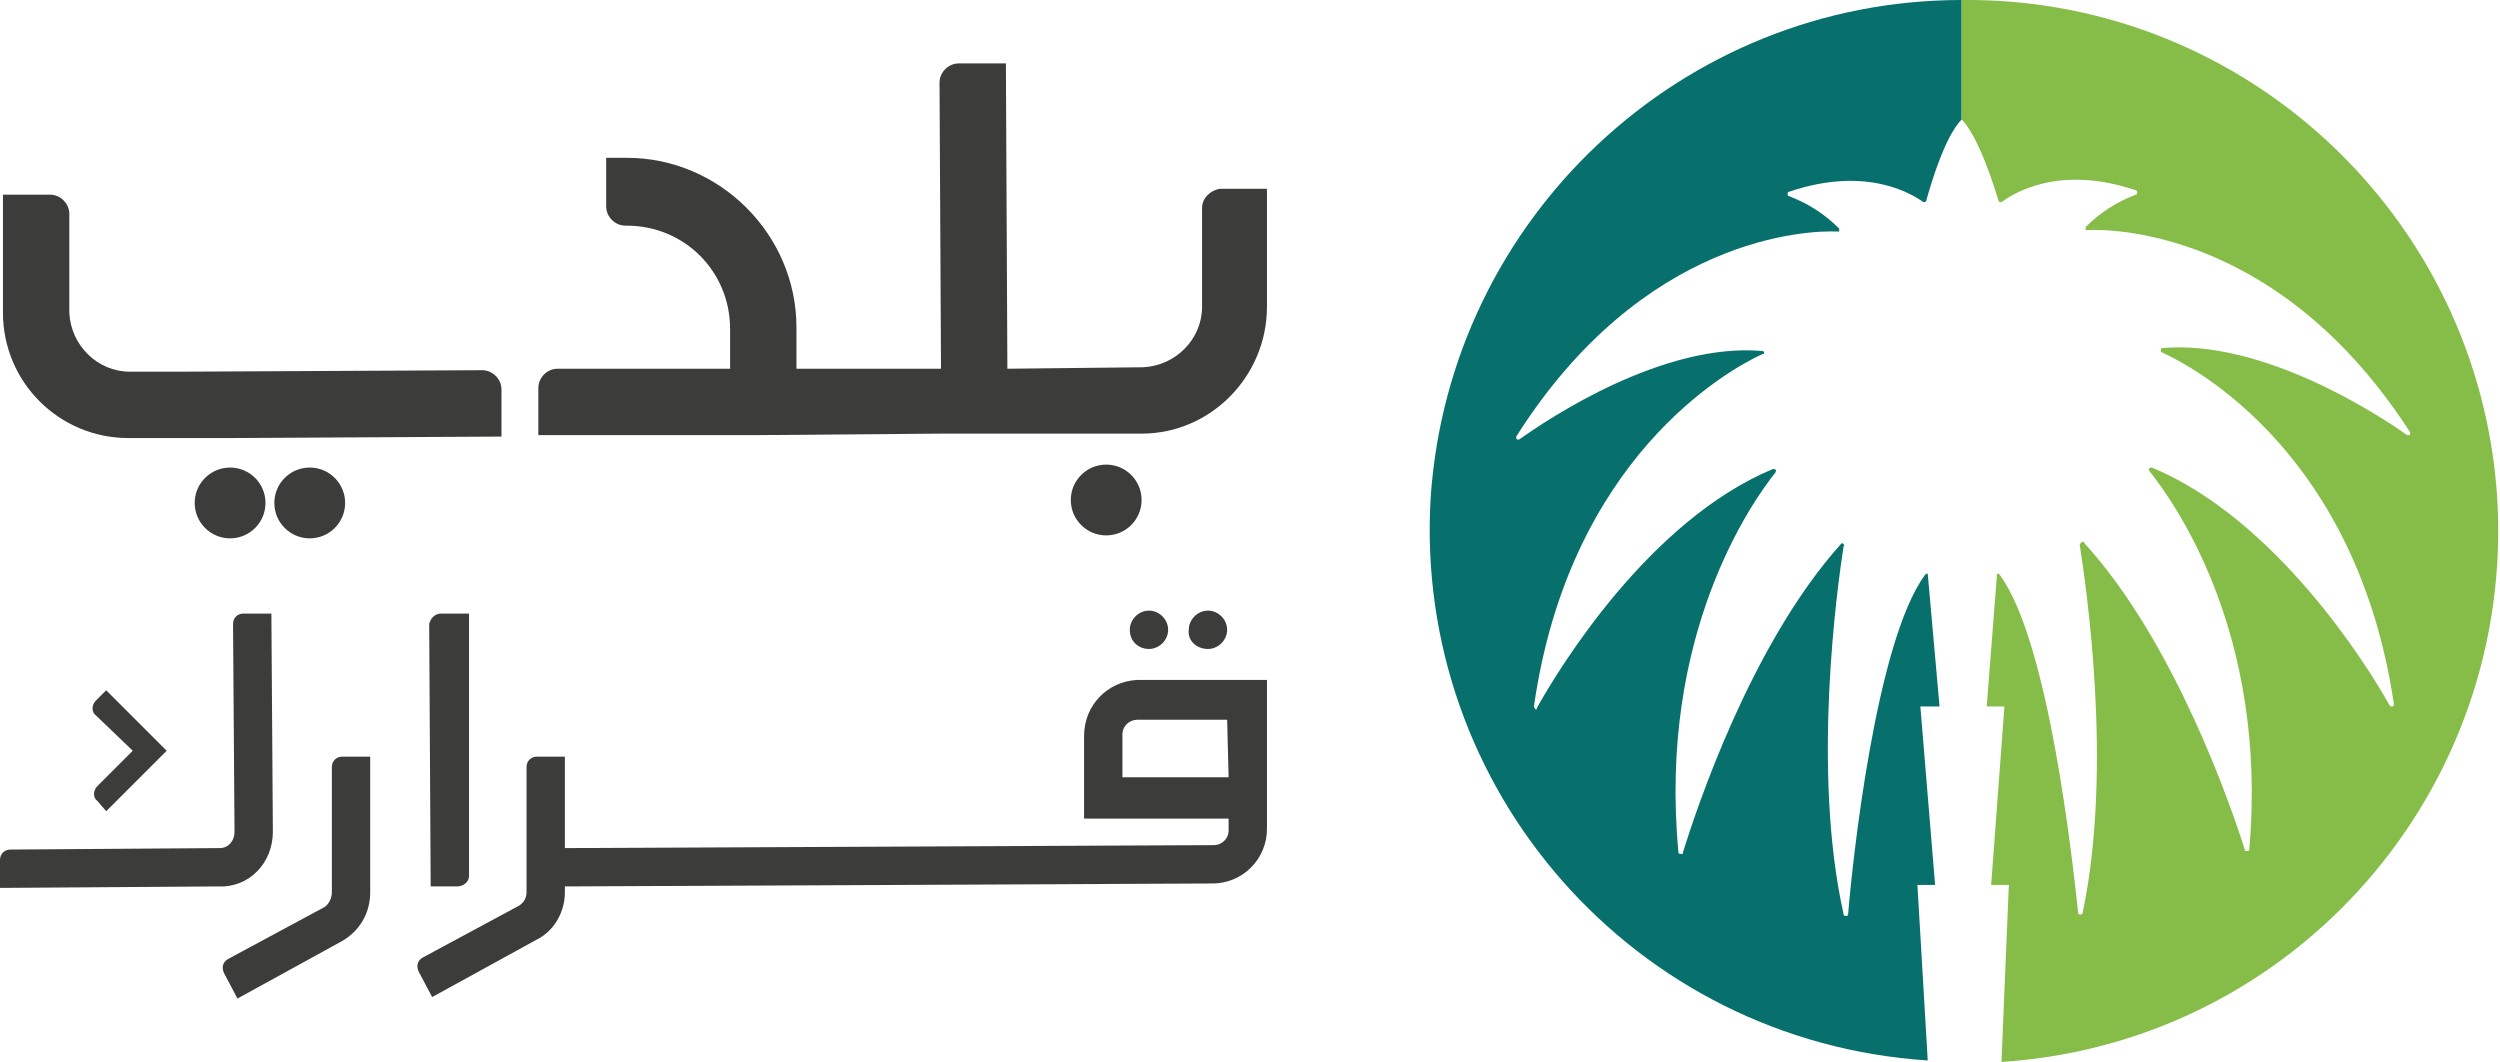<?xml version="1.0" encoding="utf-8"?>
<!-- Generator: Adobe Illustrator 24.0.0, SVG Export Plug-In . SVG Version: 6.00 Build 0)  -->
<svg version="1.1" id="qarar-logo" xmlns="http://www.w3.org/2000/svg" xmlns:xlink="http://www.w3.org/1999/xlink" x="0px" y="0px"
	 viewBox="0 0 169.5 72" style="enable-background:new 0 0 169.5 72;" xml:space="preserve">
<style type="text/css">
	.st0{fill:#07706D;}
	.st1{fill:#85BD48;}
	.st2{fill:#3C3C3B;}
</style>
<path id="Path_2848" class="st0" d="M133,0l0,8.1c-0.4,0.4-1.3,1.6-2.4,5.5c0,0.1-0.1,0.1-0.2,0.1c0,0,0,0,0,0
	c-0.7-0.5-3.8-2.5-9.1-0.7c-0.1,0-0.1,0.1-0.1,0.2c0,0,0,0.1,0.1,0.1c1.3,0.5,2.4,1.2,3.4,2.2c0,0.1,0,0.1,0,0.2c0,0-0.1,0-0.1,0
	c-2-0.1-13.2,0.3-21.8,13.9c0,0.1,0,0.2,0.1,0.2c0,0,0.1,0,0.1,0c2.1-1.5,9.8-6.6,16.5-6c0.1,0,0.1,0.1,0.1,0.1c0,0.1,0,0.1-0.1,0.1
	c-2.4,1.1-13.1,7.1-15.5,23.9c0,0.1,0.1,0.1,0.1,0.2c0.1,0,0.1,0,0.1-0.1c1.5-2.7,7.6-12.7,16-16.2c0.1,0,0.2,0,0.2,0.1
	c0,0,0,0.1,0,0.1c-1.6,2-8,11-6.6,25.8c0,0.1,0.1,0.1,0.2,0.1c0.1,0,0.1,0,0.1-0.1c0.9-2.9,4.6-14.1,10.7-20.9
	c0.1-0.1,0.1-0.1,0.2,0c0,0,0.1,0.1,0,0.1c-0.4,2.6-2.2,15.2,0,25c0,0.1,0.1,0.1,0.2,0.1c0.1,0,0.1-0.1,0.1-0.1
	c0.3-3.7,1.9-18.5,5.2-23c0,0,0.1-0.1,0.1-0.1h0.1l0.8,9h-1.3l1,12.1h-1.2l0.7,11.9c-19.9-1.3-34.9-18.4-33.7-38.2
	C98.3,14.8,114,0,133,0z"/>
<path id="Path_2849" class="st1" d="M133,0l0,8.1c0.4,0.4,1.3,1.6,2.5,5.5c0,0.1,0.1,0.1,0.2,0.1c0,0,0,0,0,0
	c0.7-0.5,3.8-2.6,9.1-0.8c0.1,0,0.1,0.1,0.1,0.2c0,0,0,0.1-0.1,0.1c-1.3,0.5-2.4,1.2-3.4,2.2c0,0.1,0,0.1,0,0.2c0,0,0.1,0,0.1,0
	c2-0.1,13.2,0.2,21.9,13.7c0,0.1,0,0.2,0,0.2c0,0-0.1,0-0.2,0c-2.1-1.5-9.9-6.5-16.6-5.9c-0.1,0-0.1,0.1-0.1,0.2c0,0,0,0.1,0.1,0.1
	c2.4,1.1,13.2,7,15.7,23.8c0,0.1,0,0.2-0.1,0.2c-0.1,0-0.1,0-0.2-0.1c-1.5-2.7-7.7-12.6-16.1-16.1c-0.1,0-0.2,0-0.2,0.1
	c0,0,0,0.1,0,0.1c1.6,2,8.1,10.9,6.8,25.7c0,0.1-0.1,0.1-0.2,0.1c-0.1,0-0.1,0-0.1-0.1c-0.9-2.8-4.7-14-10.9-20.8
	c0-0.1-0.1-0.1-0.2,0c0,0-0.1,0.1-0.1,0.1c0.4,2.6,2.3,15.1,0.2,25c0,0.1-0.1,0.1-0.2,0.1c-0.1,0-0.1-0.1-0.1-0.1
	c-0.4-3.7-2-18.4-5.3-22.9c0,0-0.1-0.1-0.1-0.1h-0.1l-0.7,9h1.2l-0.9,12.1h1.2L135.7,72c19.9-1.3,34.9-18.5,33.6-38.4
	C168,14.6,152.1-0.2,133,0z"/>
<path id="Path_2850" class="st2" d="M81.5,14.1l0,6.7c0,2.2-1.8,4-4,4.1c0,0,0,0,0,0L68.3,25L68.2,4.3H65c-0.7,0-1.3,0.6-1.3,1.3
	L63.8,25L54,25v-2.8c0-6.3-5.2-11.5-11.5-11.5c0,0,0,0,0,0h-1.4V14c0,0.7,0.6,1.3,1.3,1.3h0.1c3.9,0,7,3.1,7,7c0,0,0,0,0,0V25
	l-11.7,0c-0.7,0-1.3,0.6-1.3,1.3v3.2l13,0h2l12.3-0.1h2.2l11.4,0c4.7,0,8.5-3.9,8.5-8.6c0,0,0,0,0,0l0-8h-3.2
	C82.1,12.9,81.5,13.4,81.5,14.1z"/>
<path id="Path_2851" class="st2" d="M32.7,25.1l-20.5,0.1H8.8c-2.2,0-4-1.8-4.1-4l0-6.7c0-0.7-0.6-1.3-1.3-1.3c0,0,0,0,0,0H0.2l0,8
	c0,4.7,3.8,8.5,8.5,8.5c0,0,0,0,0,0h7L34,29.6v-3.2C34,25.7,33.4,25.1,32.7,25.1C32.7,25.1,32.7,25.1,32.7,25.1L32.7,25.1z"/>
<circle id="Ellipse_24" class="st2" cx="75" cy="33.9" r="2.4"/>
<circle id="Ellipse_25" class="st2" cx="21" cy="34.1" r="2.4"/>
<circle id="Ellipse_26" class="st2" cx="15.6" cy="34.1" r="2.4"/>
<path id="Path_2852" class="st2" d="M73.5,49.9l0,5.6l9.8,0v0.8c0,0.6-0.5,1-1,1c0,0,0,0,0,0l-44,0.2l0-6.2h-1.9
	c-0.4,0-0.7,0.3-0.7,0.7c0,0,0,0,0,0l0,8.5c0,0.4-0.2,0.7-0.5,0.9l-6.5,3.5c-0.4,0.2-0.5,0.6-0.3,1l0.9,1.7l7.1-3.9
	c1.2-0.6,1.9-1.9,1.9-3.2v-0.4l43.9-0.2c2.1,0,3.7-1.7,3.7-3.7l0-10.1l-8.8,0C75.1,46.2,73.5,47.8,73.5,49.9L73.5,49.9z M83.3,52.7
	l-7.2,0v-2.9c0-0.6,0.5-1,1-1l6.1,0L83.3,52.7z"/>
<path id="Path_2853" class="st2" d="M31.8,59.4l0-17.8h-1.9c-0.4,0-0.7,0.3-0.8,0.7c0,0,0,0,0,0l0.1,17.8H31
	C31.4,60.1,31.8,59.8,31.8,59.4C31.8,59.4,31.8,59.4,31.8,59.4L31.8,59.4z"/>
<path id="Path_2854" class="st2" d="M22,61.5L15.5,65c-0.4,0.2-0.5,0.6-0.3,1l0.9,1.7l7.1-3.9c1.2-0.7,1.9-1.9,1.9-3.3l0-9.2h-1.9
	c-0.4,0-0.7,0.3-0.7,0.7l0,8.5C22.5,60.9,22.3,61.3,22,61.5z"/>
<path id="Path_2855" class="st2" d="M18.5,56.4l-0.1-14.8h-1.9c-0.4,0-0.7,0.3-0.7,0.7c0,0,0,0,0,0l0.1,14.1c0,0.6-0.4,1.1-1,1.1
	c0,0,0,0,0,0L0.7,57.6c-0.4,0-0.7,0.3-0.7,0.7v1.9l14.8-0.1C16.9,60.2,18.5,58.5,18.5,56.4C18.5,56.5,18.5,56.4,18.5,56.4L18.5,56.4
	z"/>
<path id="Path_2856" class="st2" d="M7.2,55l4.1-4.1l-4.1-4.1l-0.7,0.7c-0.3,0.3-0.3,0.8,0,1c0,0,0,0,0,0L9,50.9l-2.4,2.4
	c-0.3,0.3-0.3,0.8,0,1L7.2,55z"/>
<path id="Path_2857" class="st2" d="M81.9,44c0.7,0,1.3-0.6,1.3-1.3c0-0.7-0.6-1.3-1.3-1.3c-0.7,0-1.3,0.6-1.3,1.3c0,0,0,0,0,0
	C80.5,43.4,81.1,44,81.9,44z"/>
<path id="Path_2858" class="st2" d="M77.9,44c0.7,0,1.3-0.6,1.3-1.3c0-0.7-0.6-1.3-1.3-1.3c-0.7,0-1.3,0.6-1.3,1.3c0,0,0,0,0,0
	C76.6,43.5,77.2,44,77.9,44z"/>
</svg>
